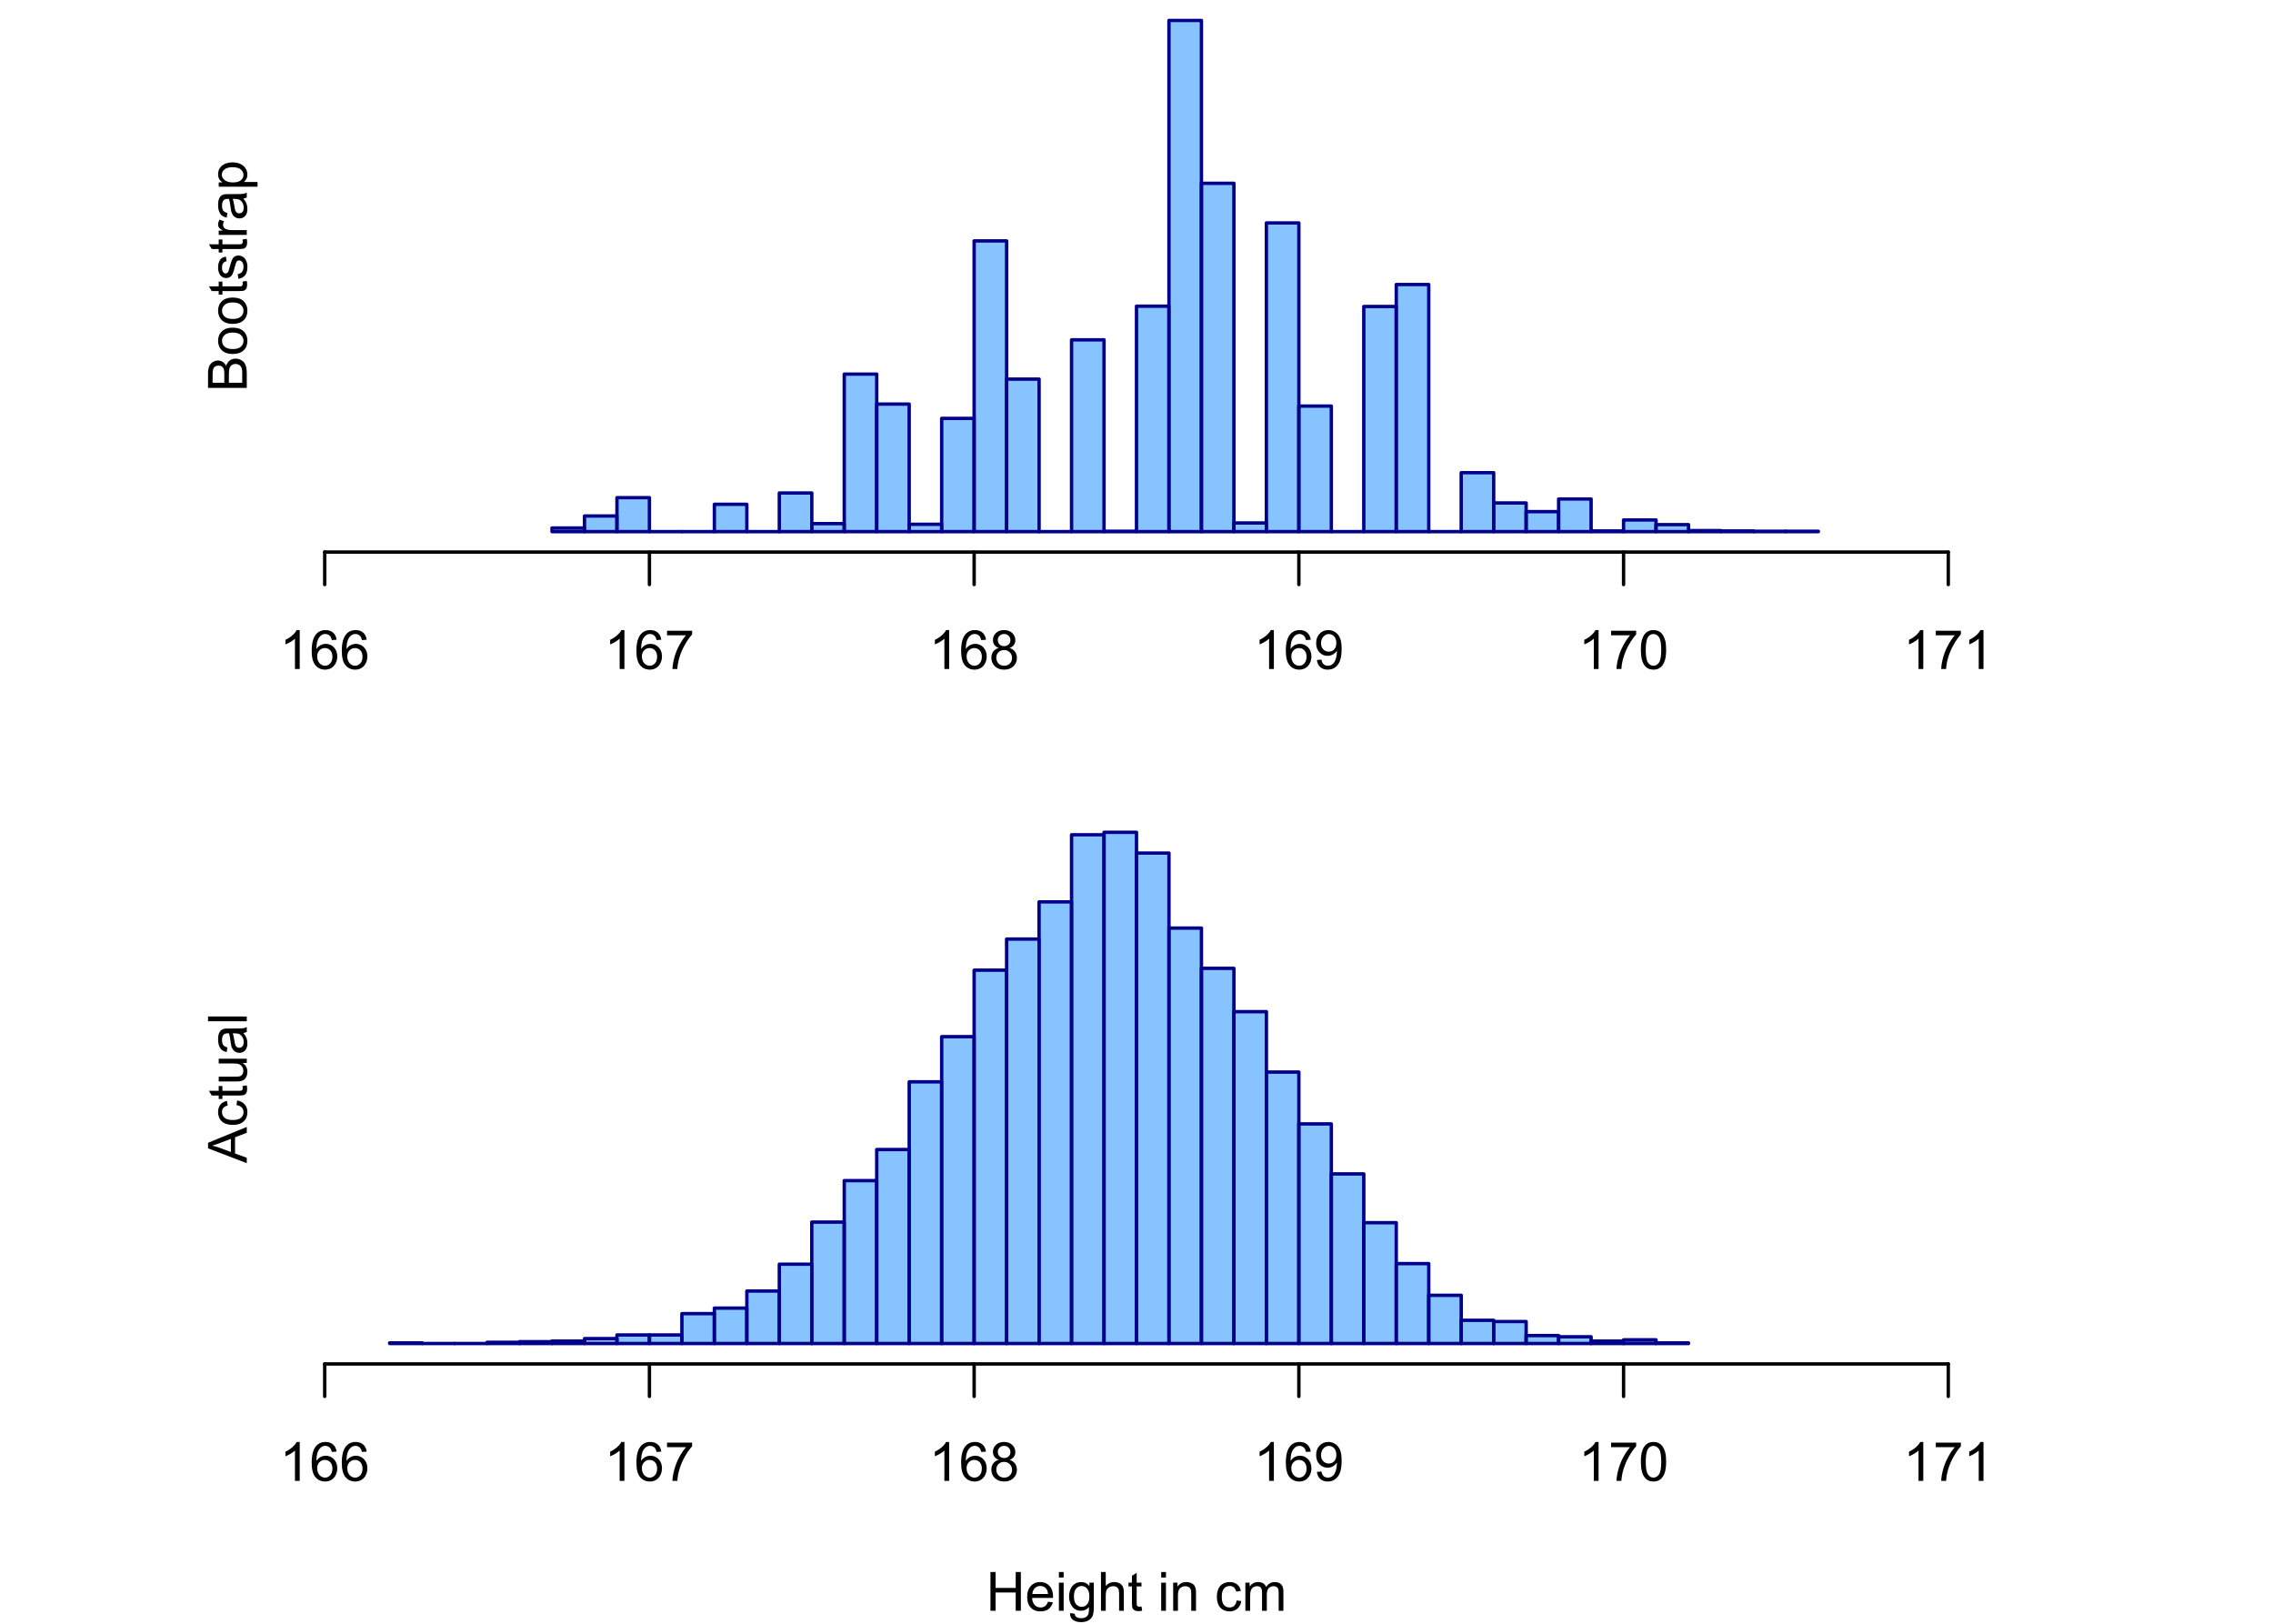 <?xml version="1.0" encoding="UTF-8"?>
<svg xmlns="http://www.w3.org/2000/svg" xmlns:xlink="http://www.w3.org/1999/xlink" width="504pt" height="360pt" viewBox="0 0 504 360" version="1.1">
<defs>
<g>
<symbol overflow="visible" id="glyph0-0">
<path style="stroke:none;" d="M 0 -0.879 L -8.59 -0.879 L -8.59 -4.102 C -8.59 -4.758 -8.5 -5.281 -8.328 -5.68 C -8.152 -6.074 -7.887 -6.387 -7.527 -6.613 C -7.164 -6.836 -6.785 -6.949 -6.391 -6.949 C -6.023 -6.949 -5.68 -6.848 -5.355 -6.648 C -5.027 -6.449 -4.766 -6.148 -4.57 -5.75 C -4.418 -6.266 -4.156 -6.664 -3.789 -6.945 C -3.418 -7.223 -2.984 -7.363 -2.488 -7.367 C -2.086 -7.363 -1.711 -7.277 -1.367 -7.109 C -1.016 -6.938 -0.75 -6.73 -0.566 -6.48 C -0.375 -6.23 -0.234 -5.914 -0.141 -5.539 C -0.047 -5.16 0 -4.699 0 -4.156 Z M -4.98 -2.016 L -4.98 -3.875 C -4.98 -4.375 -5.012 -4.738 -5.078 -4.957 C -5.164 -5.246 -5.309 -5.461 -5.508 -5.609 C -5.703 -5.75 -5.953 -5.824 -6.258 -5.828 C -6.543 -5.824 -6.793 -5.758 -7.012 -5.625 C -7.227 -5.488 -7.375 -5.293 -7.457 -5.039 C -7.535 -4.785 -7.574 -4.348 -7.578 -3.734 L -7.578 -2.016 Z M -1.012 -2.016 L -1.012 -4.156 C -1.008 -4.516 -1.023 -4.773 -1.055 -4.93 C -1.102 -5.188 -1.18 -5.406 -1.289 -5.582 C -1.398 -5.758 -1.555 -5.902 -1.766 -6.016 C -1.969 -6.129 -2.211 -6.188 -2.488 -6.188 C -2.805 -6.188 -3.082 -6.105 -3.324 -5.941 C -3.559 -5.777 -3.727 -5.547 -3.82 -5.258 C -3.914 -4.961 -3.961 -4.543 -3.965 -4 L -3.969 -2.016 Z M -1.012 -2.016 "/>
</symbol>
<symbol overflow="visible" id="glyph0-1">
<path style="stroke:none;" d="M -3.109 -0.398 C -4.262 -0.398 -5.117 -0.719 -5.672 -1.359 C -6.133 -1.895 -6.363 -2.547 -6.363 -3.316 C -6.363 -4.172 -6.082 -4.871 -5.52 -5.414 C -4.957 -5.953 -4.184 -6.223 -3.199 -6.227 C -2.395 -6.223 -1.762 -6.102 -1.309 -5.867 C -0.848 -5.625 -0.492 -5.277 -0.238 -4.82 C 0.016 -4.359 0.141 -3.859 0.141 -3.316 C 0.141 -2.441 -0.137 -1.734 -0.695 -1.203 C -1.254 -0.664 -2.059 -0.398 -3.109 -0.398 Z M -3.109 -1.484 C -2.309 -1.48 -1.711 -1.656 -1.32 -2.004 C -0.922 -2.348 -0.727 -2.785 -0.727 -3.316 C -0.727 -3.84 -0.926 -4.273 -1.324 -4.621 C -1.723 -4.969 -2.328 -5.145 -3.145 -5.145 C -3.914 -5.145 -4.496 -4.969 -4.895 -4.617 C -5.289 -4.266 -5.488 -3.832 -5.492 -3.316 C -5.488 -2.789 -5.293 -2.352 -4.898 -2.004 C -4.5 -1.656 -3.902 -1.48 -3.109 -1.484 Z M -3.109 -1.484 "/>
</symbol>
<symbol overflow="visible" id="glyph0-2">
<path style="stroke:none;" d="M -0.941 -3.094 L -0.012 -3.246 C 0.051 -2.949 0.082 -2.684 0.082 -2.449 C 0.082 -2.066 0.023 -1.77 -0.098 -1.559 C -0.219 -1.348 -0.379 -1.199 -0.574 -1.113 C -0.77 -1.027 -1.184 -0.984 -1.82 -0.984 L -5.402 -0.984 L -5.402 -0.211 L -6.223 -0.211 L -6.223 -0.984 L -7.766 -0.984 L -8.398 -2.035 L -6.223 -2.035 L -6.223 -3.094 L -5.402 -3.094 L -5.402 -2.035 L -1.762 -2.031 C -1.461 -2.027 -1.27 -2.047 -1.184 -2.086 C -1.098 -2.125 -1.027 -2.184 -0.977 -2.27 C -0.926 -2.352 -0.902 -2.473 -0.902 -2.633 C -0.902 -2.742 -0.914 -2.898 -0.941 -3.094 Z M -0.941 -3.094 "/>
</symbol>
<symbol overflow="visible" id="glyph0-3">
<path style="stroke:none;" d="M -1.859 -0.371 L -2.023 -1.414 C -1.602 -1.469 -1.281 -1.633 -1.059 -1.902 C -0.836 -2.168 -0.727 -2.543 -0.727 -3.023 C -0.727 -3.508 -0.824 -3.867 -1.02 -4.102 C -1.215 -4.336 -1.445 -4.453 -1.715 -4.453 C -1.953 -4.453 -2.141 -4.348 -2.277 -4.141 C -2.367 -3.996 -2.488 -3.637 -2.637 -3.062 C -2.832 -2.289 -3 -1.754 -3.145 -1.457 C -3.285 -1.156 -3.48 -0.93 -3.734 -0.777 C -3.984 -0.621 -4.266 -0.543 -4.57 -0.547 C -4.844 -0.543 -5.098 -0.605 -5.34 -0.734 C -5.574 -0.859 -5.773 -1.035 -5.93 -1.254 C -6.047 -1.418 -6.148 -1.641 -6.234 -1.926 C -6.32 -2.207 -6.363 -2.512 -6.363 -2.836 C -6.363 -3.324 -6.293 -3.75 -6.152 -4.121 C -6.012 -4.488 -5.82 -4.762 -5.578 -4.938 C -5.336 -5.113 -5.016 -5.234 -4.617 -5.305 L -4.477 -4.273 C -4.797 -4.223 -5.047 -4.086 -5.227 -3.863 C -5.406 -3.637 -5.496 -3.32 -5.496 -2.914 C -5.496 -2.426 -5.414 -2.082 -5.254 -1.875 C -5.094 -1.668 -4.906 -1.562 -4.695 -1.566 C -4.555 -1.562 -4.434 -1.605 -4.324 -1.695 C -4.211 -1.777 -4.117 -1.914 -4.043 -2.098 C -4.004 -2.203 -3.914 -2.512 -3.773 -3.031 C -3.57 -3.773 -3.406 -4.293 -3.281 -4.59 C -3.156 -4.879 -2.973 -5.113 -2.73 -5.285 C -2.488 -5.453 -2.188 -5.535 -1.828 -5.539 C -1.477 -5.535 -1.145 -5.434 -0.832 -5.23 C -0.52 -5.023 -0.277 -4.727 -0.113 -4.34 C 0.059 -3.953 0.141 -3.516 0.141 -3.031 C 0.141 -2.219 -0.027 -1.602 -0.363 -1.18 C -0.699 -0.754 -1.195 -0.484 -1.859 -0.371 Z M -1.859 -0.371 "/>
</symbol>
<symbol overflow="visible" id="glyph0-4">
<path style="stroke:none;" d="M 0 -0.781 L -6.223 -0.781 L -6.223 -1.73 L -5.281 -1.73 C -5.719 -1.969 -6.012 -2.191 -6.152 -2.398 C -6.293 -2.602 -6.363 -2.828 -6.363 -3.078 C -6.363 -3.43 -6.25 -3.793 -6.023 -4.16 L -5.047 -3.797 C -5.195 -3.539 -5.273 -3.281 -5.273 -3.023 C -5.273 -2.793 -5.203 -2.586 -5.066 -2.402 C -4.926 -2.219 -4.734 -2.086 -4.488 -2.012 C -4.113 -1.891 -3.703 -1.832 -3.258 -1.836 L 0 -1.836 Z M 0 -0.781 "/>
</symbol>
<symbol overflow="visible" id="glyph0-5">
<path style="stroke:none;" d="M -0.766 -4.852 C -0.434 -4.461 -0.199 -4.082 -0.062 -3.723 C 0.074 -3.355 0.141 -2.969 0.141 -2.562 C 0.141 -1.875 -0.023 -1.352 -0.359 -0.984 C -0.688 -0.617 -1.117 -0.434 -1.641 -0.434 C -1.945 -0.434 -2.223 -0.5 -2.473 -0.641 C -2.723 -0.777 -2.926 -0.961 -3.082 -1.188 C -3.234 -1.41 -3.348 -1.664 -3.43 -1.945 C -3.477 -2.152 -3.531 -2.465 -3.586 -2.883 C -3.688 -3.734 -3.809 -4.359 -3.949 -4.766 C -4.09 -4.766 -4.18 -4.77 -4.227 -4.77 C -4.648 -4.77 -4.953 -4.668 -5.133 -4.469 C -5.371 -4.199 -5.488 -3.801 -5.492 -3.27 C -5.488 -2.773 -5.402 -2.406 -5.23 -2.172 C -5.055 -1.934 -4.746 -1.758 -4.305 -1.648 L -4.445 -0.617 C -4.887 -0.707 -5.242 -0.863 -5.516 -1.078 C -5.781 -1.293 -5.992 -1.602 -6.141 -2.012 C -6.289 -2.414 -6.363 -2.887 -6.363 -3.422 C -6.363 -3.953 -6.301 -4.383 -6.176 -4.715 C -6.051 -5.047 -5.891 -5.293 -5.703 -5.449 C -5.512 -5.605 -5.273 -5.715 -4.984 -5.777 C -4.805 -5.809 -4.48 -5.824 -4.016 -5.828 L -2.605 -5.828 C -1.625 -5.824 -1.004 -5.848 -0.746 -5.895 C -0.48 -5.941 -0.234 -6.031 0 -6.164 L 0 -5.062 C -0.219 -4.953 -0.473 -4.883 -0.766 -4.852 Z M -3.121 -4.766 C -2.961 -4.375 -2.828 -3.801 -2.727 -3.039 C -2.66 -2.605 -2.59 -2.301 -2.516 -2.121 C -2.434 -1.941 -2.32 -1.801 -2.172 -1.703 C -2.02 -1.605 -1.852 -1.559 -1.672 -1.559 C -1.387 -1.559 -1.152 -1.664 -0.965 -1.875 C -0.773 -2.086 -0.68 -2.398 -0.684 -2.812 C -0.68 -3.219 -0.77 -3.578 -0.949 -3.895 C -1.129 -4.211 -1.371 -4.445 -1.68 -4.594 C -1.918 -4.707 -2.27 -4.762 -2.734 -4.766 Z M -3.121 -4.766 "/>
</symbol>
<symbol overflow="visible" id="glyph0-6">
<path style="stroke:none;" d="M 2.383 -0.789 L -6.223 -0.793 L -6.223 -1.754 L -5.414 -1.754 C -5.73 -1.977 -5.965 -2.234 -6.125 -2.52 C -6.281 -2.805 -6.363 -3.148 -6.363 -3.559 C -6.363 -4.082 -6.227 -4.551 -5.953 -4.961 C -5.68 -5.363 -5.293 -5.672 -4.793 -5.883 C -4.293 -6.09 -3.746 -6.191 -3.156 -6.195 C -2.52 -6.191 -1.945 -6.078 -1.438 -5.852 C -0.922 -5.621 -0.531 -5.289 -0.266 -4.855 C 0.008 -4.418 0.141 -3.961 0.141 -3.48 C 0.141 -3.129 0.066 -2.812 -0.082 -2.535 C -0.23 -2.254 -0.418 -2.023 -0.645 -1.844 L 2.383 -1.844 Z M -3.078 -1.746 C -2.273 -1.746 -1.684 -1.906 -1.301 -2.23 C -0.918 -2.555 -0.727 -2.949 -0.727 -3.41 C -0.727 -3.879 -0.922 -4.277 -1.32 -4.613 C -1.711 -4.945 -2.328 -5.113 -3.164 -5.117 C -3.953 -5.113 -4.547 -4.949 -4.945 -4.625 C -5.34 -4.297 -5.535 -3.91 -5.539 -3.457 C -5.535 -3.008 -5.324 -2.609 -4.906 -2.266 C -4.484 -1.918 -3.875 -1.746 -3.078 -1.746 Z M -3.078 -1.746 "/>
</symbol>
<symbol overflow="visible" id="glyph0-7">
<path style="stroke:none;" d="M 0 0.016 L -8.59 -3.281 L -8.59 -4.508 L 0 -8.023 L 0 -6.727 L -2.602 -5.727 L -2.602 -2.133 L 0 -1.188 Z M -3.527 -2.461 L -3.527 -5.375 L -5.906 -4.477 C -6.629 -4.203 -7.223 -4 -7.688 -3.867 C -7.133 -3.758 -6.586 -3.602 -6.047 -3.406 Z M -3.527 -2.461 "/>
</symbol>
<symbol overflow="visible" id="glyph0-8">
<path style="stroke:none;" d="M -2.277 -4.852 L -2.145 -5.891 C -1.426 -5.773 -0.863 -5.484 -0.465 -5.02 C -0.059 -4.551 0.141 -3.977 0.141 -3.297 C 0.141 -2.445 -0.137 -1.762 -0.695 -1.246 C -1.25 -0.727 -2.047 -0.469 -3.086 -0.469 C -3.754 -0.469 -4.344 -0.578 -4.852 -0.801 C -5.355 -1.023 -5.73 -1.363 -5.984 -1.82 C -6.234 -2.273 -6.363 -2.77 -6.363 -3.305 C -6.363 -3.98 -6.191 -4.531 -5.848 -4.965 C -5.504 -5.391 -5.02 -5.668 -4.395 -5.789 L -4.234 -4.766 C -4.652 -4.664 -4.969 -4.492 -5.18 -4.246 C -5.391 -3.996 -5.496 -3.695 -5.496 -3.348 C -5.496 -2.812 -5.305 -2.383 -4.922 -2.051 C -4.539 -1.719 -3.938 -1.551 -3.117 -1.555 C -2.281 -1.551 -1.672 -1.711 -1.293 -2.035 C -0.914 -2.352 -0.727 -2.77 -0.727 -3.289 C -0.727 -3.695 -0.852 -4.043 -1.105 -4.324 C -1.359 -4.602 -1.75 -4.777 -2.277 -4.852 Z M -2.277 -4.852 "/>
</symbol>
<symbol overflow="visible" id="glyph0-9">
<path style="stroke:none;" d="M 0 -4.867 L -0.914 -4.867 C -0.211 -4.379 0.141 -3.723 0.141 -2.895 C 0.141 -2.527 0.07 -2.184 -0.07 -1.867 C -0.211 -1.547 -0.387 -1.309 -0.598 -1.156 C -0.809 -1 -1.07 -0.895 -1.383 -0.832 C -1.59 -0.789 -1.918 -0.766 -2.367 -0.77 L -6.223 -0.77 L -6.223 -1.824 L -2.773 -1.824 C -2.219 -1.82 -1.848 -1.844 -1.656 -1.887 C -1.379 -1.949 -1.16 -2.09 -1.004 -2.309 C -0.84 -2.523 -0.762 -2.789 -0.766 -3.105 C -0.762 -3.418 -0.844 -3.715 -1.008 -3.996 C -1.172 -4.273 -1.391 -4.469 -1.672 -4.586 C -1.945 -4.699 -2.352 -4.758 -2.887 -4.758 L -6.223 -4.758 L -6.223 -5.812 L 0 -5.812 Z M 0 -4.867 "/>
</symbol>
<symbol overflow="visible" id="glyph0-10">
<path style="stroke:none;" d="M 0 -0.766 L -8.59 -0.77 L -8.59 -1.824 L 0 -1.82 Z M 0 -0.766 "/>
</symbol>
<symbol overflow="visible" id="glyph1-0">
<path style="stroke:none;" d="M 4.469 0 L 3.414 0 L 3.414 -6.719 C 3.16 -6.477 2.828 -6.234 2.414 -5.996 C 2 -5.75 1.629 -5.57 1.305 -5.449 L 1.305 -6.469 C 1.895 -6.742 2.41 -7.078 2.852 -7.477 C 3.293 -7.871 3.605 -8.254 3.789 -8.625 L 4.469 -8.625 Z M 4.469 0 "/>
</symbol>
<symbol overflow="visible" id="glyph1-1">
<path style="stroke:none;" d="M 5.969 -6.484 L 4.922 -6.406 C 4.828 -6.812 4.695 -7.113 4.523 -7.305 C 4.234 -7.605 3.883 -7.758 3.469 -7.758 C 3.133 -7.758 2.836 -7.664 2.586 -7.477 C 2.25 -7.234 1.988 -6.879 1.797 -6.414 C 1.605 -5.949 1.508 -5.289 1.5 -4.43 C 1.754 -4.812 2.062 -5.098 2.434 -5.289 C 2.797 -5.473 3.184 -5.566 3.586 -5.57 C 4.289 -5.566 4.887 -5.309 5.383 -4.793 C 5.875 -4.277 6.121 -3.609 6.125 -2.789 C 6.121 -2.25 6.004 -1.746 5.773 -1.285 C 5.539 -0.82 5.223 -0.469 4.816 -0.223 C 4.41 0.023 3.949 0.145 3.434 0.148 C 2.555 0.145 1.836 -0.176 1.285 -0.82 C 0.727 -1.469 0.449 -2.535 0.453 -4.02 C 0.449 -5.676 0.758 -6.883 1.371 -7.641 C 1.902 -8.297 2.621 -8.625 3.531 -8.625 C 4.207 -8.625 4.762 -8.434 5.195 -8.055 C 5.625 -7.676 5.883 -7.152 5.969 -6.484 Z M 1.664 -2.781 C 1.664 -2.418 1.738 -2.07 1.895 -1.738 C 2.043 -1.406 2.262 -1.152 2.543 -0.98 C 2.82 -0.801 3.109 -0.715 3.414 -0.719 C 3.859 -0.715 4.242 -0.895 4.566 -1.258 C 4.883 -1.613 5.043 -2.102 5.047 -2.727 C 5.043 -3.316 4.887 -3.785 4.57 -4.129 C 4.25 -4.469 3.852 -4.641 3.375 -4.641 C 2.898 -4.641 2.492 -4.469 2.16 -4.129 C 1.828 -3.785 1.664 -3.336 1.664 -2.781 Z M 1.664 -2.781 "/>
</symbol>
<symbol overflow="visible" id="glyph1-2">
<path style="stroke:none;" d="M 0.57 -7.465 L 0.57 -8.477 L 6.129 -8.477 L 6.129 -7.656 C 5.582 -7.074 5.039 -6.301 4.5 -5.336 C 3.961 -4.371 3.547 -3.379 3.258 -2.359 C 3.047 -1.637 2.91 -0.852 2.852 0 L 1.77 0 C 1.781 -0.676 1.914 -1.492 2.168 -2.449 C 2.418 -3.402 2.781 -4.324 3.258 -5.215 C 3.734 -6.105 4.238 -6.855 4.773 -7.465 Z M 0.57 -7.465 "/>
</symbol>
<symbol overflow="visible" id="glyph1-3">
<path style="stroke:none;" d="M 2.121 -4.656 C 1.684 -4.816 1.359 -5.047 1.148 -5.344 C 0.938 -5.641 0.832 -5.996 0.832 -6.41 C 0.832 -7.035 1.055 -7.559 1.504 -7.984 C 1.953 -8.41 2.551 -8.625 3.297 -8.625 C 4.043 -8.625 4.648 -8.406 5.109 -7.973 C 5.566 -7.535 5.793 -7.004 5.797 -6.383 C 5.793 -5.977 5.688 -5.629 5.48 -5.34 C 5.27 -5.043 4.953 -4.816 4.531 -4.656 C 5.055 -4.48 5.457 -4.203 5.734 -3.824 C 6.008 -3.438 6.145 -2.98 6.148 -2.453 C 6.145 -1.715 5.887 -1.098 5.367 -0.602 C 4.844 -0.102 4.16 0.145 3.316 0.148 C 2.469 0.145 1.785 -0.102 1.266 -0.605 C 0.742 -1.105 0.48 -1.734 0.484 -2.484 C 0.48 -3.039 0.621 -3.504 0.91 -3.887 C 1.191 -4.262 1.598 -4.52 2.121 -4.656 Z M 1.91 -6.445 C 1.91 -6.039 2.039 -5.707 2.301 -5.449 C 2.562 -5.191 2.902 -5.062 3.32 -5.062 C 3.723 -5.062 4.055 -5.188 4.32 -5.445 C 4.578 -5.695 4.711 -6.012 4.711 -6.387 C 4.711 -6.773 4.574 -7.098 4.309 -7.363 C 4.035 -7.625 3.703 -7.758 3.312 -7.758 C 2.906 -7.758 2.574 -7.629 2.309 -7.371 C 2.043 -7.113 1.91 -6.805 1.91 -6.445 Z M 1.57 -2.477 C 1.57 -2.176 1.641 -1.887 1.785 -1.605 C 1.926 -1.324 2.137 -1.105 2.422 -0.949 C 2.699 -0.793 3.004 -0.715 3.328 -0.719 C 3.832 -0.715 4.246 -0.879 4.578 -1.207 C 4.902 -1.531 5.066 -1.941 5.07 -2.445 C 5.066 -2.945 4.898 -3.367 4.562 -3.703 C 4.223 -4.035 3.801 -4.199 3.293 -4.203 C 2.793 -4.199 2.379 -4.035 2.059 -3.711 C 1.73 -3.379 1.57 -2.969 1.57 -2.477 Z M 1.57 -2.477 "/>
</symbol>
<symbol overflow="visible" id="glyph1-4">
<path style="stroke:none;" d="M 0.656 -1.984 L 1.672 -2.078 C 1.75 -1.602 1.914 -1.258 2.16 -1.043 C 2.398 -0.824 2.711 -0.715 3.094 -0.719 C 3.414 -0.715 3.695 -0.789 3.945 -0.941 C 4.188 -1.086 4.391 -1.285 4.547 -1.535 C 4.703 -1.785 4.832 -2.121 4.938 -2.543 C 5.043 -2.965 5.098 -3.395 5.098 -3.832 C 5.098 -3.879 5.094 -3.949 5.094 -4.043 C 4.875 -3.707 4.586 -3.434 4.227 -3.227 C 3.859 -3.016 3.465 -2.91 3.039 -2.914 C 2.328 -2.91 1.727 -3.168 1.238 -3.688 C 0.742 -4.199 0.496 -4.879 0.5 -5.727 C 0.496 -6.594 0.754 -7.297 1.27 -7.828 C 1.781 -8.359 2.426 -8.625 3.199 -8.625 C 3.758 -8.625 4.266 -8.473 4.73 -8.172 C 5.191 -7.871 5.543 -7.441 5.785 -6.887 C 6.023 -6.328 6.145 -5.523 6.148 -4.469 C 6.145 -3.371 6.027 -2.496 5.789 -1.848 C 5.547 -1.195 5.191 -0.703 4.723 -0.363 C 4.254 -0.023 3.703 0.145 3.07 0.148 C 2.398 0.145 1.848 -0.039 1.422 -0.41 C 0.996 -0.785 0.742 -1.309 0.656 -1.984 Z M 4.977 -5.777 C 4.973 -6.383 4.812 -6.863 4.492 -7.219 C 4.168 -7.57 3.781 -7.746 3.328 -7.75 C 2.859 -7.746 2.449 -7.555 2.102 -7.176 C 1.754 -6.789 1.582 -6.293 1.582 -5.688 C 1.582 -5.137 1.746 -4.691 2.074 -4.355 C 2.402 -4.012 2.809 -3.844 3.297 -3.844 C 3.785 -3.844 4.188 -4.012 4.504 -4.355 C 4.816 -4.691 4.973 -5.168 4.977 -5.777 Z M 4.977 -5.777 "/>
</symbol>
<symbol overflow="visible" id="glyph1-5">
<path style="stroke:none;" d="M 0.5 -4.234 C 0.496 -5.246 0.602 -6.062 0.812 -6.688 C 1.02 -7.305 1.328 -7.785 1.742 -8.121 C 2.148 -8.457 2.668 -8.625 3.297 -8.625 C 3.758 -8.625 4.164 -8.531 4.512 -8.348 C 4.855 -8.16 5.141 -7.891 5.371 -7.543 C 5.594 -7.191 5.773 -6.766 5.906 -6.266 C 6.035 -5.762 6.098 -5.086 6.102 -4.234 C 6.098 -3.227 5.996 -2.414 5.789 -1.797 C 5.578 -1.176 5.266 -0.695 4.859 -0.359 C 4.445 -0.02 3.926 0.145 3.297 0.148 C 2.465 0.145 1.816 -0.148 1.348 -0.742 C 0.781 -1.457 0.496 -2.621 0.5 -4.234 Z M 1.582 -4.234 C 1.582 -2.824 1.746 -1.887 2.074 -1.418 C 2.402 -0.949 2.809 -0.715 3.297 -0.719 C 3.777 -0.715 4.184 -0.949 4.52 -1.422 C 4.848 -1.887 5.016 -2.824 5.016 -4.234 C 5.016 -5.648 4.848 -6.59 4.52 -7.055 C 4.184 -7.516 3.773 -7.746 3.289 -7.75 C 2.801 -7.746 2.414 -7.543 2.125 -7.137 C 1.762 -6.613 1.582 -5.645 1.582 -4.234 Z M 1.582 -4.234 "/>
</symbol>
<symbol overflow="visible" id="glyph1-6">
<path style="stroke:none;" d="M 0.961 0 L 0.961 -8.59 L 2.098 -8.59 L 2.098 -5.062 L 6.562 -5.062 L 6.562 -8.59 L 7.699 -8.59 L 7.699 0 L 6.562 0 L 6.562 -4.047 L 2.098 -4.047 L 2.098 0 Z M 0.961 0 "/>
</symbol>
<symbol overflow="visible" id="glyph1-7">
<path style="stroke:none;" d="M 5.051 -2.004 L 6.141 -1.867 C 5.969 -1.23 5.648 -0.738 5.184 -0.387 C 4.719 -0.035 4.125 0.141 3.406 0.141 C 2.492 0.141 1.77 -0.137 1.238 -0.699 C 0.699 -1.254 0.434 -2.043 0.438 -3.059 C 0.434 -4.105 0.703 -4.918 1.246 -5.496 C 1.781 -6.074 2.48 -6.363 3.344 -6.363 C 4.176 -6.363 4.855 -6.078 5.383 -5.512 C 5.91 -4.945 6.176 -4.148 6.176 -3.125 C 6.176 -3.059 6.172 -2.965 6.172 -2.844 L 1.531 -2.844 C 1.562 -2.156 1.758 -1.633 2.109 -1.27 C 2.457 -0.906 2.891 -0.727 3.41 -0.727 C 3.797 -0.727 4.125 -0.828 4.402 -1.031 C 4.672 -1.234 4.891 -1.559 5.051 -2.004 Z M 1.586 -3.711 L 5.062 -3.711 C 5.016 -4.227 4.883 -4.621 4.664 -4.887 C 4.328 -5.293 3.891 -5.496 3.359 -5.496 C 2.871 -5.496 2.465 -5.332 2.137 -5.008 C 1.805 -4.684 1.621 -4.25 1.586 -3.711 Z M 1.586 -3.711 "/>
</symbol>
<symbol overflow="visible" id="glyph1-8">
<path style="stroke:none;" d="M 0.797 -7.375 L 0.797 -8.59 L 1.852 -8.59 L 1.852 -7.375 Z M 0.797 0 L 0.797 -6.223 L 1.852 -6.223 L 1.852 0 Z M 0.797 0 "/>
</symbol>
<symbol overflow="visible" id="glyph1-9">
<path style="stroke:none;" d="M 0.598 0.516 L 1.625 0.668 C 1.664 0.98 1.785 1.211 1.98 1.359 C 2.242 1.555 2.598 1.652 3.055 1.652 C 3.539 1.652 3.918 1.555 4.184 1.359 C 4.449 1.164 4.629 0.891 4.723 0.539 C 4.777 0.324 4.801 -0.125 4.797 -0.812 C 4.336 -0.27 3.762 0 3.078 0 C 2.219 0 1.559 -0.309 1.09 -0.926 C 0.621 -1.543 0.387 -2.281 0.387 -3.148 C 0.387 -3.738 0.492 -4.285 0.707 -4.789 C 0.922 -5.289 1.234 -5.68 1.645 -5.953 C 2.051 -6.227 2.531 -6.363 3.082 -6.363 C 3.816 -6.363 4.422 -6.066 4.898 -5.473 L 4.898 -6.223 L 5.871 -6.223 L 5.871 -0.844 C 5.871 0.125 5.77 0.809 5.574 1.215 C 5.375 1.613 5.062 1.934 4.637 2.172 C 4.207 2.402 3.684 2.52 3.059 2.523 C 2.316 2.52 1.715 2.352 1.258 2.023 C 0.801 1.688 0.582 1.188 0.598 0.516 Z M 1.469 -3.223 C 1.465 -2.406 1.629 -1.809 1.957 -1.438 C 2.281 -1.059 2.688 -0.871 3.176 -0.875 C 3.66 -0.871 4.066 -1.059 4.395 -1.434 C 4.723 -1.805 4.887 -2.391 4.887 -3.188 C 4.887 -3.945 4.715 -4.52 4.379 -4.91 C 4.039 -5.297 3.633 -5.488 3.156 -5.492 C 2.684 -5.488 2.285 -5.297 1.961 -4.918 C 1.629 -4.535 1.465 -3.973 1.469 -3.223 Z M 1.469 -3.223 "/>
</symbol>
<symbol overflow="visible" id="glyph1-10">
<path style="stroke:none;" d="M 0.789 0 L 0.789 -8.59 L 1.844 -8.59 L 1.844 -5.508 C 2.336 -6.078 2.957 -6.363 3.711 -6.363 C 4.164 -6.363 4.566 -6.27 4.91 -6.09 C 5.25 -5.906 5.492 -5.656 5.641 -5.34 C 5.785 -5.016 5.859 -4.551 5.859 -3.945 L 5.859 0 L 4.805 0 L 4.805 -3.945 C 4.805 -4.469 4.688 -4.852 4.461 -5.094 C 4.227 -5.328 3.906 -5.449 3.492 -5.453 C 3.18 -5.449 2.883 -5.367 2.609 -5.211 C 2.328 -5.047 2.133 -4.828 2.02 -4.551 C 1.898 -4.273 1.84 -3.891 1.844 -3.406 L 1.844 0 Z M 0.789 0 "/>
</symbol>
<symbol overflow="visible" id="glyph1-11">
<path style="stroke:none;" d="M 3.094 -0.945 L 3.246 -0.012 C 2.949 0.051 2.684 0.082 2.449 0.082 C 2.066 0.082 1.77 0.023 1.559 -0.098 C 1.348 -0.219 1.199 -0.379 1.113 -0.578 C 1.027 -0.773 0.984 -1.188 0.984 -1.82 L 0.984 -5.402 L 0.211 -5.402 L 0.211 -6.223 L 0.984 -6.223 L 0.984 -7.766 L 2.031 -8.398 L 2.031 -6.223 L 3.094 -6.223 L 3.094 -5.402 L 2.031 -5.402 L 2.031 -1.766 C 2.027 -1.461 2.047 -1.27 2.086 -1.184 C 2.125 -1.098 2.184 -1.027 2.27 -0.977 C 2.352 -0.926 2.473 -0.902 2.633 -0.902 C 2.742 -0.902 2.898 -0.914 3.094 -0.945 Z M 3.094 -0.945 "/>
</symbol>
<symbol overflow="visible" id="glyph1-12">
<path style="stroke:none;" d=""/>
</symbol>
<symbol overflow="visible" id="glyph1-13">
<path style="stroke:none;" d="M 0.789 0 L 0.789 -6.223 L 1.742 -6.223 L 1.742 -5.336 C 2.195 -6.02 2.855 -6.363 3.719 -6.363 C 4.09 -6.363 4.434 -6.293 4.754 -6.16 C 5.066 -6.023 5.305 -5.848 5.461 -5.633 C 5.617 -5.41 5.727 -5.152 5.789 -4.852 C 5.828 -4.656 5.848 -4.312 5.848 -3.828 L 5.848 0 L 4.793 0 L 4.793 -3.785 C 4.793 -4.215 4.75 -4.535 4.668 -4.75 C 4.586 -4.961 4.441 -5.129 4.234 -5.258 C 4.023 -5.383 3.777 -5.449 3.5 -5.449 C 3.047 -5.449 2.66 -5.305 2.332 -5.02 C 2.004 -4.734 1.84 -4.195 1.844 -3.398 L 1.844 0 Z M 0.789 0 "/>
</symbol>
<symbol overflow="visible" id="glyph1-14">
<path style="stroke:none;" d="M 4.852 -2.281 L 5.891 -2.145 C 5.773 -1.426 5.484 -0.863 5.02 -0.465 C 4.551 -0.059 3.977 0.141 3.297 0.141 C 2.445 0.141 1.762 -0.137 1.246 -0.695 C 0.727 -1.25 0.469 -2.047 0.469 -3.086 C 0.469 -3.754 0.578 -4.344 0.801 -4.852 C 1.023 -5.355 1.363 -5.73 1.816 -5.984 C 2.27 -6.234 2.766 -6.363 3.305 -6.363 C 3.98 -6.363 4.531 -6.191 4.965 -5.848 C 5.391 -5.504 5.668 -5.02 5.789 -4.395 L 4.766 -4.234 C 4.664 -4.652 4.492 -4.969 4.246 -5.18 C 3.996 -5.391 3.695 -5.496 3.344 -5.496 C 2.809 -5.496 2.379 -5.305 2.051 -4.922 C 1.719 -4.539 1.551 -3.938 1.555 -3.117 C 1.551 -2.281 1.711 -1.672 2.035 -1.293 C 2.352 -0.914 2.77 -0.727 3.289 -0.727 C 3.695 -0.727 4.043 -0.852 4.324 -1.105 C 4.602 -1.359 4.777 -1.75 4.852 -2.281 Z M 4.852 -2.281 "/>
</symbol>
<symbol overflow="visible" id="glyph1-15">
<path style="stroke:none;" d="M 0.789 0 L 0.789 -6.223 L 1.734 -6.223 L 1.734 -5.352 C 1.93 -5.648 2.188 -5.895 2.512 -6.082 C 2.836 -6.27 3.207 -6.363 3.621 -6.363 C 4.082 -6.363 4.457 -6.266 4.754 -6.074 C 5.043 -5.883 5.254 -5.617 5.379 -5.273 C 5.871 -6 6.512 -6.363 7.301 -6.363 C 7.918 -6.363 8.391 -6.191 8.723 -5.848 C 9.055 -5.504 9.223 -4.977 9.223 -4.273 L 9.223 0 L 8.172 0 L 8.172 -3.922 C 8.168 -4.34 8.133 -4.645 8.07 -4.832 C 8 -5.016 7.879 -5.164 7.699 -5.277 C 7.52 -5.391 7.309 -5.449 7.066 -5.449 C 6.629 -5.449 6.266 -5.301 5.977 -5.012 C 5.688 -4.719 5.543 -4.254 5.543 -3.617 L 5.543 0 L 4.488 0 L 4.488 -4.043 C 4.488 -4.512 4.402 -4.863 4.23 -5.098 C 4.059 -5.332 3.777 -5.449 3.387 -5.449 C 3.09 -5.449 2.812 -5.371 2.562 -5.215 C 2.309 -5.059 2.129 -4.828 2.016 -4.527 C 1.898 -4.227 1.84 -3.793 1.844 -3.227 L 1.844 0 Z M 0.789 0 "/>
</symbol>
</g>
<clipPath id="clip1">
  <path d="M 57.602 0 L 447.402 0 L 447.402 123.398 L 57.602 123.398 Z M 57.602 0 "/>
</clipPath>
<clipPath id="clip2">
  <path d="M 0 180 L 505 180 L 505 361 L 0 361 Z M 0 180 "/>
</clipPath>
<clipPath id="clip3">
  <path d="M 57.602 180 L 447.402 180 L 447.402 303.398 L 57.602 303.398 Z M 57.602 180 "/>
</clipPath>
</defs>
<g id="surface26">
<rect x="0" y="0" width="504" height="360" style="fill:rgb(100%,100%,100%);fill-opacity:1;stroke:none;"/>
<g clip-path="url(#clip1)" clip-rule="nonzero">
<path style="fill-rule:nonzero;fill:rgb(11.765%,56.471%,100%);fill-opacity:0.533;stroke-width:0.75;stroke-linecap:round;stroke-linejoin:round;stroke:rgb(0%,0%,54.51%);stroke-opacity:1;stroke-miterlimit:10;" d="M 122.398 117.867 L 129.598 117.867 L 129.598 117.055 L 122.398 117.055 Z M 122.398 117.867 "/>
<path style="fill-rule:nonzero;fill:rgb(11.765%,56.471%,100%);fill-opacity:0.533;stroke-width:0.75;stroke-linecap:round;stroke-linejoin:round;stroke:rgb(0%,0%,54.51%);stroke-opacity:1;stroke-miterlimit:10;" d="M 129.602 117.867 L 136.801 117.867 L 136.801 114.398 L 129.602 114.398 Z M 129.602 117.867 "/>
<path style="fill-rule:nonzero;fill:rgb(11.765%,56.471%,100%);fill-opacity:0.533;stroke-width:0.75;stroke-linecap:round;stroke-linejoin:round;stroke:rgb(0%,0%,54.51%);stroke-opacity:1;stroke-miterlimit:10;" d="M 136.801 117.867 L 144 117.867 L 144 110.336 L 136.801 110.336 Z M 136.801 117.867 "/>
<path style="fill-rule:nonzero;fill:rgb(11.765%,56.471%,100%);fill-opacity:0.533;stroke-width:0.75;stroke-linecap:round;stroke-linejoin:round;stroke:rgb(0%,0%,54.51%);stroke-opacity:1;stroke-miterlimit:10;" d="M 144 117.867 L 151.199 117.867 Z M 144 117.867 "/>
<path style="fill-rule:nonzero;fill:rgb(11.765%,56.471%,100%);fill-opacity:0.533;stroke-width:0.75;stroke-linecap:round;stroke-linejoin:round;stroke:rgb(0%,0%,54.51%);stroke-opacity:1;stroke-miterlimit:10;" d="M 151.199 117.867 L 158.398 117.867 Z M 151.199 117.867 "/>
<path style="fill-rule:nonzero;fill:rgb(11.765%,56.471%,100%);fill-opacity:0.533;stroke-width:0.75;stroke-linecap:round;stroke-linejoin:round;stroke:rgb(0%,0%,54.51%);stroke-opacity:1;stroke-miterlimit:10;" d="M 158.398 117.867 L 165.598 117.867 L 165.598 111.812 L 158.398 111.812 Z M 158.398 117.867 "/>
<path style="fill-rule:nonzero;fill:rgb(11.765%,56.471%,100%);fill-opacity:0.533;stroke-width:0.75;stroke-linecap:round;stroke-linejoin:round;stroke:rgb(0%,0%,54.51%);stroke-opacity:1;stroke-miterlimit:10;" d="M 165.602 117.867 L 172.801 117.867 Z M 165.602 117.867 "/>
<path style="fill-rule:nonzero;fill:rgb(11.765%,56.471%,100%);fill-opacity:0.533;stroke-width:0.75;stroke-linecap:round;stroke-linejoin:round;stroke:rgb(0%,0%,54.51%);stroke-opacity:1;stroke-miterlimit:10;" d="M 172.801 117.867 L 180 117.867 L 180 109.301 L 172.801 109.301 Z M 172.801 117.867 "/>
<path style="fill-rule:nonzero;fill:rgb(11.765%,56.471%,100%);fill-opacity:0.533;stroke-width:0.75;stroke-linecap:round;stroke-linejoin:round;stroke:rgb(0%,0%,54.51%);stroke-opacity:1;stroke-miterlimit:10;" d="M 180 117.867 L 187.199 117.867 L 187.199 116.094 L 180 116.094 Z M 180 117.867 "/>
<path style="fill-rule:nonzero;fill:rgb(11.765%,56.471%,100%);fill-opacity:0.533;stroke-width:0.75;stroke-linecap:round;stroke-linejoin:round;stroke:rgb(0%,0%,54.51%);stroke-opacity:1;stroke-miterlimit:10;" d="M 187.199 117.867 L 194.398 117.867 L 194.398 82.945 L 187.199 82.945 Z M 187.199 117.867 "/>
<path style="fill-rule:nonzero;fill:rgb(11.765%,56.471%,100%);fill-opacity:0.533;stroke-width:0.75;stroke-linecap:round;stroke-linejoin:round;stroke:rgb(0%,0%,54.51%);stroke-opacity:1;stroke-miterlimit:10;" d="M 194.398 117.867 L 201.598 117.867 L 201.598 89.59 L 194.398 89.59 Z M 194.398 117.867 "/>
<path style="fill-rule:nonzero;fill:rgb(11.765%,56.471%,100%);fill-opacity:0.533;stroke-width:0.75;stroke-linecap:round;stroke-linejoin:round;stroke:rgb(0%,0%,54.51%);stroke-opacity:1;stroke-miterlimit:10;" d="M 201.602 117.867 L 208.801 117.867 L 208.801 116.242 L 201.602 116.242 Z M 201.602 117.867 "/>
<path style="fill-rule:nonzero;fill:rgb(11.765%,56.471%,100%);fill-opacity:0.533;stroke-width:0.75;stroke-linecap:round;stroke-linejoin:round;stroke:rgb(0%,0%,54.51%);stroke-opacity:1;stroke-miterlimit:10;" d="M 208.801 117.867 L 216 117.867 L 216 92.766 L 208.801 92.766 Z M 208.801 117.867 "/>
<path style="fill-rule:nonzero;fill:rgb(11.765%,56.471%,100%);fill-opacity:0.533;stroke-width:0.75;stroke-linecap:round;stroke-linejoin:round;stroke:rgb(0%,0%,54.51%);stroke-opacity:1;stroke-miterlimit:10;" d="M 216 117.867 L 223.199 117.867 L 223.199 53.41 L 216 53.41 Z M 216 117.867 "/>
<path style="fill-rule:nonzero;fill:rgb(11.765%,56.471%,100%);fill-opacity:0.533;stroke-width:0.75;stroke-linecap:round;stroke-linejoin:round;stroke:rgb(0%,0%,54.51%);stroke-opacity:1;stroke-miterlimit:10;" d="M 223.199 117.867 L 230.398 117.867 L 230.398 84.051 L 223.199 84.051 Z M 223.199 117.867 "/>
<path style="fill-rule:nonzero;fill:rgb(11.765%,56.471%,100%);fill-opacity:0.533;stroke-width:0.75;stroke-linecap:round;stroke-linejoin:round;stroke:rgb(0%,0%,54.51%);stroke-opacity:1;stroke-miterlimit:10;" d="M 230.398 117.867 L 237.598 117.867 Z M 230.398 117.867 "/>
<path style="fill-rule:nonzero;fill:rgb(11.765%,56.471%,100%);fill-opacity:0.533;stroke-width:0.75;stroke-linecap:round;stroke-linejoin:round;stroke:rgb(0%,0%,54.51%);stroke-opacity:1;stroke-miterlimit:10;" d="M 237.602 117.867 L 244.801 117.867 L 244.801 75.34 L 237.602 75.34 Z M 237.602 117.867 "/>
<path style="fill-rule:nonzero;fill:rgb(11.765%,56.471%,100%);fill-opacity:0.533;stroke-width:0.75;stroke-linecap:round;stroke-linejoin:round;stroke:rgb(0%,0%,54.51%);stroke-opacity:1;stroke-miterlimit:10;" d="M 244.801 117.867 L 252 117.867 L 252 117.793 L 244.801 117.793 Z M 244.801 117.867 "/>
<path style="fill-rule:nonzero;fill:rgb(11.765%,56.471%,100%);fill-opacity:0.533;stroke-width:0.75;stroke-linecap:round;stroke-linejoin:round;stroke:rgb(0%,0%,54.51%);stroke-opacity:1;stroke-miterlimit:10;" d="M 252 117.867 L 259.199 117.867 L 259.199 67.883 L 252 67.883 Z M 252 117.867 "/>
<path style="fill-rule:nonzero;fill:rgb(11.765%,56.471%,100%);fill-opacity:0.533;stroke-width:0.75;stroke-linecap:round;stroke-linejoin:round;stroke:rgb(0%,0%,54.51%);stroke-opacity:1;stroke-miterlimit:10;" d="M 259.199 117.867 L 266.398 117.867 L 266.398 4.535 L 259.199 4.535 Z M 259.199 117.867 "/>
<path style="fill-rule:nonzero;fill:rgb(11.765%,56.471%,100%);fill-opacity:0.533;stroke-width:0.75;stroke-linecap:round;stroke-linejoin:round;stroke:rgb(0%,0%,54.51%);stroke-opacity:1;stroke-miterlimit:10;" d="M 266.398 117.867 L 273.598 117.867 L 273.598 40.637 L 266.398 40.637 Z M 266.398 117.867 "/>
<path style="fill-rule:nonzero;fill:rgb(11.765%,56.471%,100%);fill-opacity:0.533;stroke-width:0.75;stroke-linecap:round;stroke-linejoin:round;stroke:rgb(0%,0%,54.51%);stroke-opacity:1;stroke-miterlimit:10;" d="M 273.602 117.867 L 280.801 117.867 L 280.801 115.949 L 273.602 115.949 Z M 273.602 117.867 "/>
<path style="fill-rule:nonzero;fill:rgb(11.765%,56.471%,100%);fill-opacity:0.533;stroke-width:0.75;stroke-linecap:round;stroke-linejoin:round;stroke:rgb(0%,0%,54.51%);stroke-opacity:1;stroke-miterlimit:10;" d="M 280.801 117.867 L 288 117.867 L 288 49.426 L 280.801 49.426 Z M 280.801 117.867 "/>
<path style="fill-rule:nonzero;fill:rgb(11.765%,56.471%,100%);fill-opacity:0.533;stroke-width:0.75;stroke-linecap:round;stroke-linejoin:round;stroke:rgb(0%,0%,54.51%);stroke-opacity:1;stroke-miterlimit:10;" d="M 288 117.867 L 295.199 117.867 L 295.199 90.031 L 288 90.031 Z M 288 117.867 "/>
<path style="fill-rule:nonzero;fill:rgb(11.765%,56.471%,100%);fill-opacity:0.533;stroke-width:0.75;stroke-linecap:round;stroke-linejoin:round;stroke:rgb(0%,0%,54.51%);stroke-opacity:1;stroke-miterlimit:10;" d="M 295.199 117.867 L 302.398 117.867 Z M 295.199 117.867 "/>
<path style="fill-rule:nonzero;fill:rgb(11.765%,56.471%,100%);fill-opacity:0.533;stroke-width:0.75;stroke-linecap:round;stroke-linejoin:round;stroke:rgb(0%,0%,54.51%);stroke-opacity:1;stroke-miterlimit:10;" d="M 302.398 117.867 L 309.598 117.867 L 309.598 67.957 L 302.398 67.957 Z M 302.398 117.867 "/>
<path style="fill-rule:nonzero;fill:rgb(11.765%,56.471%,100%);fill-opacity:0.533;stroke-width:0.75;stroke-linecap:round;stroke-linejoin:round;stroke:rgb(0%,0%,54.51%);stroke-opacity:1;stroke-miterlimit:10;" d="M 309.602 117.867 L 316.801 117.867 L 316.801 63.082 L 309.602 63.082 Z M 309.602 117.867 "/>
<path style="fill-rule:nonzero;fill:rgb(11.765%,56.471%,100%);fill-opacity:0.533;stroke-width:0.75;stroke-linecap:round;stroke-linejoin:round;stroke:rgb(0%,0%,54.51%);stroke-opacity:1;stroke-miterlimit:10;" d="M 316.801 117.867 L 324 117.867 Z M 316.801 117.867 "/>
<path style="fill-rule:nonzero;fill:rgb(11.765%,56.471%,100%);fill-opacity:0.533;stroke-width:0.75;stroke-linecap:round;stroke-linejoin:round;stroke:rgb(0%,0%,54.51%);stroke-opacity:1;stroke-miterlimit:10;" d="M 324 117.867 L 331.199 117.867 L 331.199 104.797 L 324 104.797 Z M 324 117.867 "/>
<path style="fill-rule:nonzero;fill:rgb(11.765%,56.471%,100%);fill-opacity:0.533;stroke-width:0.75;stroke-linecap:round;stroke-linejoin:round;stroke:rgb(0%,0%,54.51%);stroke-opacity:1;stroke-miterlimit:10;" d="M 331.199 117.867 L 338.398 117.867 L 338.398 111.516 L 331.199 111.516 Z M 331.199 117.867 "/>
<path style="fill-rule:nonzero;fill:rgb(11.765%,56.471%,100%);fill-opacity:0.533;stroke-width:0.75;stroke-linecap:round;stroke-linejoin:round;stroke:rgb(0%,0%,54.51%);stroke-opacity:1;stroke-miterlimit:10;" d="M 338.398 117.867 L 345.598 117.867 L 345.598 113.438 L 338.398 113.438 Z M 338.398 117.867 "/>
<path style="fill-rule:nonzero;fill:rgb(11.765%,56.471%,100%);fill-opacity:0.533;stroke-width:0.75;stroke-linecap:round;stroke-linejoin:round;stroke:rgb(0%,0%,54.51%);stroke-opacity:1;stroke-miterlimit:10;" d="M 345.602 117.867 L 352.801 117.867 L 352.801 110.633 L 345.602 110.633 Z M 345.602 117.867 "/>
<path style="fill-rule:nonzero;fill:rgb(11.765%,56.471%,100%);fill-opacity:0.533;stroke-width:0.75;stroke-linecap:round;stroke-linejoin:round;stroke:rgb(0%,0%,54.51%);stroke-opacity:1;stroke-miterlimit:10;" d="M 352.801 117.867 L 360 117.867 L 360 117.719 L 352.801 117.719 Z M 352.801 117.867 "/>
<path style="fill-rule:nonzero;fill:rgb(11.765%,56.471%,100%);fill-opacity:0.533;stroke-width:0.75;stroke-linecap:round;stroke-linejoin:round;stroke:rgb(0%,0%,54.51%);stroke-opacity:1;stroke-miterlimit:10;" d="M 360 117.867 L 367.199 117.867 L 367.199 115.281 L 360 115.281 Z M 360 117.867 "/>
<path style="fill-rule:nonzero;fill:rgb(11.765%,56.471%,100%);fill-opacity:0.533;stroke-width:0.75;stroke-linecap:round;stroke-linejoin:round;stroke:rgb(0%,0%,54.51%);stroke-opacity:1;stroke-miterlimit:10;" d="M 367.199 117.867 L 374.398 117.867 L 374.398 116.316 L 367.199 116.316 Z M 367.199 117.867 "/>
<path style="fill-rule:nonzero;fill:rgb(11.765%,56.471%,100%);fill-opacity:0.533;stroke-width:0.75;stroke-linecap:round;stroke-linejoin:round;stroke:rgb(0%,0%,54.51%);stroke-opacity:1;stroke-miterlimit:10;" d="M 374.398 117.867 L 381.598 117.867 L 381.598 117.645 L 374.398 117.645 Z M 374.398 117.867 "/>
<path style="fill-rule:nonzero;fill:rgb(11.765%,56.471%,100%);fill-opacity:0.533;stroke-width:0.75;stroke-linecap:round;stroke-linejoin:round;stroke:rgb(0%,0%,54.51%);stroke-opacity:1;stroke-miterlimit:10;" d="M 381.602 117.867 L 388.801 117.867 L 388.801 117.719 L 381.602 117.719 Z M 381.602 117.867 "/>
<path style="fill-rule:nonzero;fill:rgb(11.765%,56.471%,100%);fill-opacity:0.533;stroke-width:0.75;stroke-linecap:round;stroke-linejoin:round;stroke:rgb(0%,0%,54.51%);stroke-opacity:1;stroke-miterlimit:10;" d="M 388.801 117.867 L 396 117.867 L 396 117.793 L 388.801 117.793 Z M 388.801 117.867 "/>
<path style="fill-rule:nonzero;fill:rgb(11.765%,56.471%,100%);fill-opacity:0.533;stroke-width:0.75;stroke-linecap:round;stroke-linejoin:round;stroke:rgb(0%,0%,54.51%);stroke-opacity:1;stroke-miterlimit:10;" d="M 396 117.867 L 403.199 117.867 L 403.199 117.793 L 396 117.793 Z M 396 117.867 "/>
</g>
<g style="fill:rgb(0%,0%,0%);fill-opacity:1;">
  <use xlink:href="#glyph0-0" x="54.719" y="86.879"/>
  <use xlink:href="#glyph0-1" x="54.719" y="78.875"/>
  <use xlink:href="#glyph0-1" x="54.719" y="72.201"/>
  <use xlink:href="#glyph0-2" x="54.719" y="65.527"/>
  <use xlink:href="#glyph0-3" x="54.719" y="62.193"/>
  <use xlink:href="#glyph0-2" x="54.719" y="56.193"/>
  <use xlink:href="#glyph0-4" x="54.719" y="52.859"/>
  <use xlink:href="#glyph0-5" x="54.719" y="48.863"/>
  <use xlink:href="#glyph0-6" x="54.719" y="42.189"/>
</g>
<path style="fill:none;stroke-width:0.75;stroke-linecap:round;stroke-linejoin:round;stroke:rgb(0%,0%,0%);stroke-opacity:1;stroke-miterlimit:10;" d="M 72 122.398 L 432 122.398 "/>
<path style="fill:none;stroke-width:0.75;stroke-linecap:round;stroke-linejoin:round;stroke:rgb(0%,0%,0%);stroke-opacity:1;stroke-miterlimit:10;" d="M 72 122.398 L 72 129.602 "/>
<path style="fill:none;stroke-width:0.75;stroke-linecap:round;stroke-linejoin:round;stroke:rgb(0%,0%,0%);stroke-opacity:1;stroke-miterlimit:10;" d="M 144 122.398 L 144 129.602 "/>
<path style="fill:none;stroke-width:0.75;stroke-linecap:round;stroke-linejoin:round;stroke:rgb(0%,0%,0%);stroke-opacity:1;stroke-miterlimit:10;" d="M 216 122.398 L 216 129.602 "/>
<path style="fill:none;stroke-width:0.75;stroke-linecap:round;stroke-linejoin:round;stroke:rgb(0%,0%,0%);stroke-opacity:1;stroke-miterlimit:10;" d="M 288 122.398 L 288 129.602 "/>
<path style="fill:none;stroke-width:0.75;stroke-linecap:round;stroke-linejoin:round;stroke:rgb(0%,0%,0%);stroke-opacity:1;stroke-miterlimit:10;" d="M 360 122.398 L 360 129.602 "/>
<path style="fill:none;stroke-width:0.75;stroke-linecap:round;stroke-linejoin:round;stroke:rgb(0%,0%,0%);stroke-opacity:1;stroke-miterlimit:10;" d="M 432 122.398 L 432 129.602 "/>
<g style="fill:rgb(0%,0%,0%);fill-opacity:1;">
  <use xlink:href="#glyph1-0" x="61.988" y="148.32"/>
  <use xlink:href="#glyph1-1" x="68.662" y="148.32"/>
  <use xlink:href="#glyph1-1" x="75.336" y="148.32"/>
</g>
<g style="fill:rgb(0%,0%,0%);fill-opacity:1;">
  <use xlink:href="#glyph1-0" x="133.988" y="148.32"/>
  <use xlink:href="#glyph1-1" x="140.662" y="148.32"/>
  <use xlink:href="#glyph1-2" x="147.336" y="148.32"/>
</g>
<g style="fill:rgb(0%,0%,0%);fill-opacity:1;">
  <use xlink:href="#glyph1-0" x="205.988" y="148.32"/>
  <use xlink:href="#glyph1-1" x="212.662" y="148.32"/>
  <use xlink:href="#glyph1-3" x="219.336" y="148.32"/>
</g>
<g style="fill:rgb(0%,0%,0%);fill-opacity:1;">
  <use xlink:href="#glyph1-0" x="277.988" y="148.32"/>
  <use xlink:href="#glyph1-1" x="284.662" y="148.32"/>
  <use xlink:href="#glyph1-4" x="291.336" y="148.32"/>
</g>
<g style="fill:rgb(0%,0%,0%);fill-opacity:1;">
  <use xlink:href="#glyph1-0" x="349.988" y="148.32"/>
  <use xlink:href="#glyph1-2" x="356.662" y="148.32"/>
  <use xlink:href="#glyph1-5" x="363.336" y="148.32"/>
</g>
<g style="fill:rgb(0%,0%,0%);fill-opacity:1;">
  <use xlink:href="#glyph1-0" x="421.988" y="148.32"/>
  <use xlink:href="#glyph1-2" x="428.662" y="148.32"/>
  <use xlink:href="#glyph1-0" x="435.336" y="148.32"/>
</g>
<g clip-path="url(#clip2)" clip-rule="nonzero">
<g style="fill:rgb(0%,0%,0%);fill-opacity:1;">
  <use xlink:href="#glyph1-6" x="218.656" y="357.121"/>
  <use xlink:href="#glyph1-7" x="227.322" y="357.121"/>
  <use xlink:href="#glyph1-8" x="233.996" y="357.121"/>
  <use xlink:href="#glyph1-9" x="236.662" y="357.121"/>
  <use xlink:href="#glyph1-10" x="243.336" y="357.121"/>
  <use xlink:href="#glyph1-11" x="250.01" y="357.121"/>
  <use xlink:href="#glyph1-12" x="253.344" y="357.121"/>
  <use xlink:href="#glyph1-8" x="256.678" y="357.121"/>
  <use xlink:href="#glyph1-13" x="259.344" y="357.121"/>
  <use xlink:href="#glyph1-12" x="266.018" y="357.121"/>
  <use xlink:href="#glyph1-14" x="269.352" y="357.121"/>
  <use xlink:href="#glyph1-15" x="275.352" y="357.121"/>
</g>
</g>
<g clip-path="url(#clip3)" clip-rule="nonzero">
<path style="fill-rule:nonzero;fill:rgb(11.765%,56.471%,100%);fill-opacity:0.533;stroke-width:0.75;stroke-linecap:round;stroke-linejoin:round;stroke:rgb(0%,0%,54.51%);stroke-opacity:1;stroke-miterlimit:10;" d="M 86.398 297.867 L 93.598 297.867 L 93.598 297.73 L 86.398 297.73 Z M 86.398 297.867 "/>
<path style="fill-rule:nonzero;fill:rgb(11.765%,56.471%,100%);fill-opacity:0.533;stroke-width:0.75;stroke-linecap:round;stroke-linejoin:round;stroke:rgb(0%,0%,54.51%);stroke-opacity:1;stroke-miterlimit:10;" d="M 93.602 297.867 L 100.801 297.867 Z M 93.602 297.867 "/>
<path style="fill-rule:nonzero;fill:rgb(11.765%,56.471%,100%);fill-opacity:0.533;stroke-width:0.75;stroke-linecap:round;stroke-linejoin:round;stroke:rgb(0%,0%,54.51%);stroke-opacity:1;stroke-miterlimit:10;" d="M 100.801 297.867 L 108 297.867 Z M 100.801 297.867 "/>
<path style="fill-rule:nonzero;fill:rgb(11.765%,56.471%,100%);fill-opacity:0.533;stroke-width:0.75;stroke-linecap:round;stroke-linejoin:round;stroke:rgb(0%,0%,54.51%);stroke-opacity:1;stroke-miterlimit:10;" d="M 108 297.867 L 115.199 297.867 L 115.199 297.598 L 108 297.598 Z M 108 297.867 "/>
<path style="fill-rule:nonzero;fill:rgb(11.765%,56.471%,100%);fill-opacity:0.533;stroke-width:0.75;stroke-linecap:round;stroke-linejoin:round;stroke:rgb(0%,0%,54.51%);stroke-opacity:1;stroke-miterlimit:10;" d="M 115.199 297.867 L 122.398 297.867 L 122.398 297.461 L 115.199 297.461 Z M 115.199 297.867 "/>
<path style="fill-rule:nonzero;fill:rgb(11.765%,56.471%,100%);fill-opacity:0.533;stroke-width:0.75;stroke-linecap:round;stroke-linejoin:round;stroke:rgb(0%,0%,54.51%);stroke-opacity:1;stroke-miterlimit:10;" d="M 122.398 297.867 L 129.598 297.867 L 129.598 297.328 L 122.398 297.328 Z M 122.398 297.867 "/>
<path style="fill-rule:nonzero;fill:rgb(11.765%,56.471%,100%);fill-opacity:0.533;stroke-width:0.75;stroke-linecap:round;stroke-linejoin:round;stroke:rgb(0%,0%,54.51%);stroke-opacity:1;stroke-miterlimit:10;" d="M 129.602 297.867 L 136.801 297.867 L 136.801 296.785 L 129.602 296.785 Z M 129.602 297.867 "/>
<path style="fill-rule:nonzero;fill:rgb(11.765%,56.471%,100%);fill-opacity:0.533;stroke-width:0.75;stroke-linecap:round;stroke-linejoin:round;stroke:rgb(0%,0%,54.51%);stroke-opacity:1;stroke-miterlimit:10;" d="M 136.801 297.867 L 144 297.867 L 144 295.973 L 136.801 295.973 Z M 136.801 297.867 "/>
<path style="fill-rule:nonzero;fill:rgb(11.765%,56.471%,100%);fill-opacity:0.533;stroke-width:0.75;stroke-linecap:round;stroke-linejoin:round;stroke:rgb(0%,0%,54.51%);stroke-opacity:1;stroke-miterlimit:10;" d="M 144 297.867 L 151.199 297.867 L 151.199 295.973 L 144 295.973 Z M 144 297.867 "/>
<path style="fill-rule:nonzero;fill:rgb(11.765%,56.471%,100%);fill-opacity:0.533;stroke-width:0.75;stroke-linecap:round;stroke-linejoin:round;stroke:rgb(0%,0%,54.51%);stroke-opacity:1;stroke-miterlimit:10;" d="M 151.199 297.867 L 158.398 297.867 L 158.398 291.242 L 151.199 291.242 Z M 151.199 297.867 "/>
<path style="fill-rule:nonzero;fill:rgb(11.765%,56.471%,100%);fill-opacity:0.533;stroke-width:0.75;stroke-linecap:round;stroke-linejoin:round;stroke:rgb(0%,0%,54.51%);stroke-opacity:1;stroke-miterlimit:10;" d="M 158.398 297.867 L 165.598 297.867 L 165.598 290.023 L 158.398 290.023 Z M 158.398 297.867 "/>
<path style="fill-rule:nonzero;fill:rgb(11.765%,56.471%,100%);fill-opacity:0.533;stroke-width:0.75;stroke-linecap:round;stroke-linejoin:round;stroke:rgb(0%,0%,54.51%);stroke-opacity:1;stroke-miterlimit:10;" d="M 165.602 297.867 L 172.801 297.867 L 172.801 286.234 L 165.602 286.234 Z M 165.602 297.867 "/>
<path style="fill-rule:nonzero;fill:rgb(11.765%,56.471%,100%);fill-opacity:0.533;stroke-width:0.75;stroke-linecap:round;stroke-linejoin:round;stroke:rgb(0%,0%,54.51%);stroke-opacity:1;stroke-miterlimit:10;" d="M 172.801 297.867 L 180 297.867 L 180 280.285 L 172.801 280.285 Z M 172.801 297.867 "/>
<path style="fill-rule:nonzero;fill:rgb(11.765%,56.471%,100%);fill-opacity:0.533;stroke-width:0.75;stroke-linecap:round;stroke-linejoin:round;stroke:rgb(0%,0%,54.51%);stroke-opacity:1;stroke-miterlimit:10;" d="M 180 297.867 L 187.199 297.867 L 187.199 270.953 L 180 270.953 Z M 180 297.867 "/>
<path style="fill-rule:nonzero;fill:rgb(11.765%,56.471%,100%);fill-opacity:0.533;stroke-width:0.75;stroke-linecap:round;stroke-linejoin:round;stroke:rgb(0%,0%,54.51%);stroke-opacity:1;stroke-miterlimit:10;" d="M 187.199 297.867 L 194.398 297.867 L 194.398 261.758 L 187.199 261.758 Z M 187.199 297.867 "/>
<path style="fill-rule:nonzero;fill:rgb(11.765%,56.471%,100%);fill-opacity:0.533;stroke-width:0.75;stroke-linecap:round;stroke-linejoin:round;stroke:rgb(0%,0%,54.51%);stroke-opacity:1;stroke-miterlimit:10;" d="M 194.398 297.867 L 201.598 297.867 L 201.598 254.859 L 194.398 254.859 Z M 194.398 297.867 "/>
<path style="fill-rule:nonzero;fill:rgb(11.765%,56.471%,100%);fill-opacity:0.533;stroke-width:0.75;stroke-linecap:round;stroke-linejoin:round;stroke:rgb(0%,0%,54.51%);stroke-opacity:1;stroke-miterlimit:10;" d="M 201.602 297.867 L 208.801 297.867 L 208.801 239.848 L 201.602 239.848 Z M 201.602 297.867 "/>
<path style="fill-rule:nonzero;fill:rgb(11.765%,56.471%,100%);fill-opacity:0.533;stroke-width:0.75;stroke-linecap:round;stroke-linejoin:round;stroke:rgb(0%,0%,54.51%);stroke-opacity:1;stroke-miterlimit:10;" d="M 208.801 297.867 L 216 297.867 L 216 229.84 L 208.801 229.84 Z M 208.801 297.867 "/>
<path style="fill-rule:nonzero;fill:rgb(11.765%,56.471%,100%);fill-opacity:0.533;stroke-width:0.75;stroke-linecap:round;stroke-linejoin:round;stroke:rgb(0%,0%,54.51%);stroke-opacity:1;stroke-miterlimit:10;" d="M 216 297.867 L 223.199 297.867 L 223.199 215.098 L 216 215.098 Z M 216 297.867 "/>
<path style="fill-rule:nonzero;fill:rgb(11.765%,56.471%,100%);fill-opacity:0.533;stroke-width:0.75;stroke-linecap:round;stroke-linejoin:round;stroke:rgb(0%,0%,54.51%);stroke-opacity:1;stroke-miterlimit:10;" d="M 223.199 297.867 L 230.398 297.867 L 230.398 208.203 L 223.199 208.203 Z M 223.199 297.867 "/>
<path style="fill-rule:nonzero;fill:rgb(11.765%,56.471%,100%);fill-opacity:0.533;stroke-width:0.75;stroke-linecap:round;stroke-linejoin:round;stroke:rgb(0%,0%,54.51%);stroke-opacity:1;stroke-miterlimit:10;" d="M 230.398 297.867 L 237.598 297.867 L 237.598 199.953 L 230.398 199.953 Z M 230.398 297.867 "/>
<path style="fill-rule:nonzero;fill:rgb(11.765%,56.471%,100%);fill-opacity:0.533;stroke-width:0.75;stroke-linecap:round;stroke-linejoin:round;stroke:rgb(0%,0%,54.51%);stroke-opacity:1;stroke-miterlimit:10;" d="M 237.602 297.867 L 244.801 297.867 L 244.801 185.074 L 237.602 185.074 Z M 237.602 297.867 "/>
<path style="fill-rule:nonzero;fill:rgb(11.765%,56.471%,100%);fill-opacity:0.533;stroke-width:0.75;stroke-linecap:round;stroke-linejoin:round;stroke:rgb(0%,0%,54.51%);stroke-opacity:1;stroke-miterlimit:10;" d="M 244.801 297.867 L 252 297.867 L 252 184.535 L 244.801 184.535 Z M 244.801 297.867 "/>
<path style="fill-rule:nonzero;fill:rgb(11.765%,56.471%,100%);fill-opacity:0.533;stroke-width:0.75;stroke-linecap:round;stroke-linejoin:round;stroke:rgb(0%,0%,54.51%);stroke-opacity:1;stroke-miterlimit:10;" d="M 252 297.867 L 259.199 297.867 L 259.199 189.133 L 252 189.133 Z M 252 297.867 "/>
<path style="fill-rule:nonzero;fill:rgb(11.765%,56.471%,100%);fill-opacity:0.533;stroke-width:0.75;stroke-linecap:round;stroke-linejoin:round;stroke:rgb(0%,0%,54.51%);stroke-opacity:1;stroke-miterlimit:10;" d="M 259.199 297.867 L 266.398 297.867 L 266.398 205.766 L 259.199 205.766 Z M 259.199 297.867 "/>
<path style="fill-rule:nonzero;fill:rgb(11.765%,56.471%,100%);fill-opacity:0.533;stroke-width:0.75;stroke-linecap:round;stroke-linejoin:round;stroke:rgb(0%,0%,54.51%);stroke-opacity:1;stroke-miterlimit:10;" d="M 266.398 297.867 L 273.598 297.867 L 273.598 214.691 L 266.398 214.691 Z M 266.398 297.867 "/>
<path style="fill-rule:nonzero;fill:rgb(11.765%,56.471%,100%);fill-opacity:0.533;stroke-width:0.75;stroke-linecap:round;stroke-linejoin:round;stroke:rgb(0%,0%,54.51%);stroke-opacity:1;stroke-miterlimit:10;" d="M 273.602 297.867 L 280.801 297.867 L 280.801 224.297 L 273.602 224.297 Z M 273.602 297.867 "/>
<path style="fill-rule:nonzero;fill:rgb(11.765%,56.471%,100%);fill-opacity:0.533;stroke-width:0.75;stroke-linecap:round;stroke-linejoin:round;stroke:rgb(0%,0%,54.51%);stroke-opacity:1;stroke-miterlimit:10;" d="M 280.801 297.867 L 288 297.867 L 288 237.684 L 280.801 237.684 Z M 280.801 297.867 "/>
<path style="fill-rule:nonzero;fill:rgb(11.765%,56.471%,100%);fill-opacity:0.533;stroke-width:0.75;stroke-linecap:round;stroke-linejoin:round;stroke:rgb(0%,0%,54.51%);stroke-opacity:1;stroke-miterlimit:10;" d="M 288 297.867 L 295.199 297.867 L 295.199 249.18 L 288 249.18 Z M 288 297.867 "/>
<path style="fill-rule:nonzero;fill:rgb(11.765%,56.471%,100%);fill-opacity:0.533;stroke-width:0.75;stroke-linecap:round;stroke-linejoin:round;stroke:rgb(0%,0%,54.51%);stroke-opacity:1;stroke-miterlimit:10;" d="M 295.199 297.867 L 302.398 297.867 L 302.398 260.27 L 295.199 260.27 Z M 295.199 297.867 "/>
<path style="fill-rule:nonzero;fill:rgb(11.765%,56.471%,100%);fill-opacity:0.533;stroke-width:0.75;stroke-linecap:round;stroke-linejoin:round;stroke:rgb(0%,0%,54.51%);stroke-opacity:1;stroke-miterlimit:10;" d="M 302.398 297.867 L 309.598 297.867 L 309.598 271.09 L 302.398 271.09 Z M 302.398 297.867 "/>
<path style="fill-rule:nonzero;fill:rgb(11.765%,56.471%,100%);fill-opacity:0.533;stroke-width:0.75;stroke-linecap:round;stroke-linejoin:round;stroke:rgb(0%,0%,54.51%);stroke-opacity:1;stroke-miterlimit:10;" d="M 309.602 297.867 L 316.801 297.867 L 316.801 280.152 L 309.602 280.152 Z M 309.602 297.867 "/>
<path style="fill-rule:nonzero;fill:rgb(11.765%,56.471%,100%);fill-opacity:0.533;stroke-width:0.75;stroke-linecap:round;stroke-linejoin:round;stroke:rgb(0%,0%,54.51%);stroke-opacity:1;stroke-miterlimit:10;" d="M 316.801 297.867 L 324 297.867 L 324 287.184 L 316.801 287.184 Z M 316.801 297.867 "/>
<path style="fill-rule:nonzero;fill:rgb(11.765%,56.471%,100%);fill-opacity:0.533;stroke-width:0.75;stroke-linecap:round;stroke-linejoin:round;stroke:rgb(0%,0%,54.51%);stroke-opacity:1;stroke-miterlimit:10;" d="M 324 297.867 L 331.199 297.867 L 331.199 292.727 L 324 292.727 Z M 324 297.867 "/>
<path style="fill-rule:nonzero;fill:rgb(11.765%,56.471%,100%);fill-opacity:0.533;stroke-width:0.75;stroke-linecap:round;stroke-linejoin:round;stroke:rgb(0%,0%,54.51%);stroke-opacity:1;stroke-miterlimit:10;" d="M 331.199 297.867 L 338.398 297.867 L 338.398 293 L 331.199 293 Z M 331.199 297.867 "/>
<path style="fill-rule:nonzero;fill:rgb(11.765%,56.471%,100%);fill-opacity:0.533;stroke-width:0.75;stroke-linecap:round;stroke-linejoin:round;stroke:rgb(0%,0%,54.51%);stroke-opacity:1;stroke-miterlimit:10;" d="M 338.398 297.867 L 345.598 297.867 L 345.598 296.109 L 338.398 296.109 Z M 338.398 297.867 "/>
<path style="fill-rule:nonzero;fill:rgb(11.765%,56.471%,100%);fill-opacity:0.533;stroke-width:0.75;stroke-linecap:round;stroke-linejoin:round;stroke:rgb(0%,0%,54.51%);stroke-opacity:1;stroke-miterlimit:10;" d="M 345.602 297.867 L 352.801 297.867 L 352.801 296.379 L 345.602 296.379 Z M 345.602 297.867 "/>
<path style="fill-rule:nonzero;fill:rgb(11.765%,56.471%,100%);fill-opacity:0.533;stroke-width:0.75;stroke-linecap:round;stroke-linejoin:round;stroke:rgb(0%,0%,54.51%);stroke-opacity:1;stroke-miterlimit:10;" d="M 352.801 297.867 L 360 297.867 L 360 297.328 L 352.801 297.328 Z M 352.801 297.867 "/>
<path style="fill-rule:nonzero;fill:rgb(11.765%,56.471%,100%);fill-opacity:0.533;stroke-width:0.75;stroke-linecap:round;stroke-linejoin:round;stroke:rgb(0%,0%,54.51%);stroke-opacity:1;stroke-miterlimit:10;" d="M 360 297.867 L 367.199 297.867 L 367.199 297.055 L 360 297.055 Z M 360 297.867 "/>
<path style="fill-rule:nonzero;fill:rgb(11.765%,56.471%,100%);fill-opacity:0.533;stroke-width:0.75;stroke-linecap:round;stroke-linejoin:round;stroke:rgb(0%,0%,54.51%);stroke-opacity:1;stroke-miterlimit:10;" d="M 367.199 297.867 L 374.398 297.867 L 374.398 297.73 L 367.199 297.73 Z M 367.199 297.867 "/>
</g>
<g style="fill:rgb(0%,0%,0%);fill-opacity:1;">
  <use xlink:href="#glyph0-7" x="54.719" y="257.875"/>
  <use xlink:href="#glyph0-8" x="54.719" y="249.871"/>
  <use xlink:href="#glyph0-2" x="54.719" y="243.871"/>
  <use xlink:href="#glyph0-9" x="54.719" y="240.537"/>
  <use xlink:href="#glyph0-5" x="54.719" y="233.863"/>
  <use xlink:href="#glyph0-10" x="54.719" y="227.189"/>
</g>
<path style="fill:none;stroke-width:0.75;stroke-linecap:round;stroke-linejoin:round;stroke:rgb(0%,0%,0%);stroke-opacity:1;stroke-miterlimit:10;" d="M 72 302.398 L 432 302.398 "/>
<path style="fill:none;stroke-width:0.75;stroke-linecap:round;stroke-linejoin:round;stroke:rgb(0%,0%,0%);stroke-opacity:1;stroke-miterlimit:10;" d="M 72 302.398 L 72 309.602 "/>
<path style="fill:none;stroke-width:0.75;stroke-linecap:round;stroke-linejoin:round;stroke:rgb(0%,0%,0%);stroke-opacity:1;stroke-miterlimit:10;" d="M 144 302.398 L 144 309.602 "/>
<path style="fill:none;stroke-width:0.75;stroke-linecap:round;stroke-linejoin:round;stroke:rgb(0%,0%,0%);stroke-opacity:1;stroke-miterlimit:10;" d="M 216 302.398 L 216 309.602 "/>
<path style="fill:none;stroke-width:0.75;stroke-linecap:round;stroke-linejoin:round;stroke:rgb(0%,0%,0%);stroke-opacity:1;stroke-miterlimit:10;" d="M 288 302.398 L 288 309.602 "/>
<path style="fill:none;stroke-width:0.75;stroke-linecap:round;stroke-linejoin:round;stroke:rgb(0%,0%,0%);stroke-opacity:1;stroke-miterlimit:10;" d="M 360 302.398 L 360 309.602 "/>
<path style="fill:none;stroke-width:0.75;stroke-linecap:round;stroke-linejoin:round;stroke:rgb(0%,0%,0%);stroke-opacity:1;stroke-miterlimit:10;" d="M 432 302.398 L 432 309.602 "/>
<g style="fill:rgb(0%,0%,0%);fill-opacity:1;">
  <use xlink:href="#glyph1-0" x="61.988" y="328.32"/>
  <use xlink:href="#glyph1-1" x="68.662" y="328.32"/>
  <use xlink:href="#glyph1-1" x="75.336" y="328.32"/>
</g>
<g style="fill:rgb(0%,0%,0%);fill-opacity:1;">
  <use xlink:href="#glyph1-0" x="133.988" y="328.32"/>
  <use xlink:href="#glyph1-1" x="140.662" y="328.32"/>
  <use xlink:href="#glyph1-2" x="147.336" y="328.32"/>
</g>
<g style="fill:rgb(0%,0%,0%);fill-opacity:1;">
  <use xlink:href="#glyph1-0" x="205.988" y="328.32"/>
  <use xlink:href="#glyph1-1" x="212.662" y="328.32"/>
  <use xlink:href="#glyph1-3" x="219.336" y="328.32"/>
</g>
<g style="fill:rgb(0%,0%,0%);fill-opacity:1;">
  <use xlink:href="#glyph1-0" x="277.988" y="328.32"/>
  <use xlink:href="#glyph1-1" x="284.662" y="328.32"/>
  <use xlink:href="#glyph1-4" x="291.336" y="328.32"/>
</g>
<g style="fill:rgb(0%,0%,0%);fill-opacity:1;">
  <use xlink:href="#glyph1-0" x="349.988" y="328.32"/>
  <use xlink:href="#glyph1-2" x="356.662" y="328.32"/>
  <use xlink:href="#glyph1-5" x="363.336" y="328.32"/>
</g>
<g style="fill:rgb(0%,0%,0%);fill-opacity:1;">
  <use xlink:href="#glyph1-0" x="421.988" y="328.32"/>
  <use xlink:href="#glyph1-2" x="428.662" y="328.32"/>
  <use xlink:href="#glyph1-0" x="435.336" y="328.32"/>
</g>
</g>
</svg>

